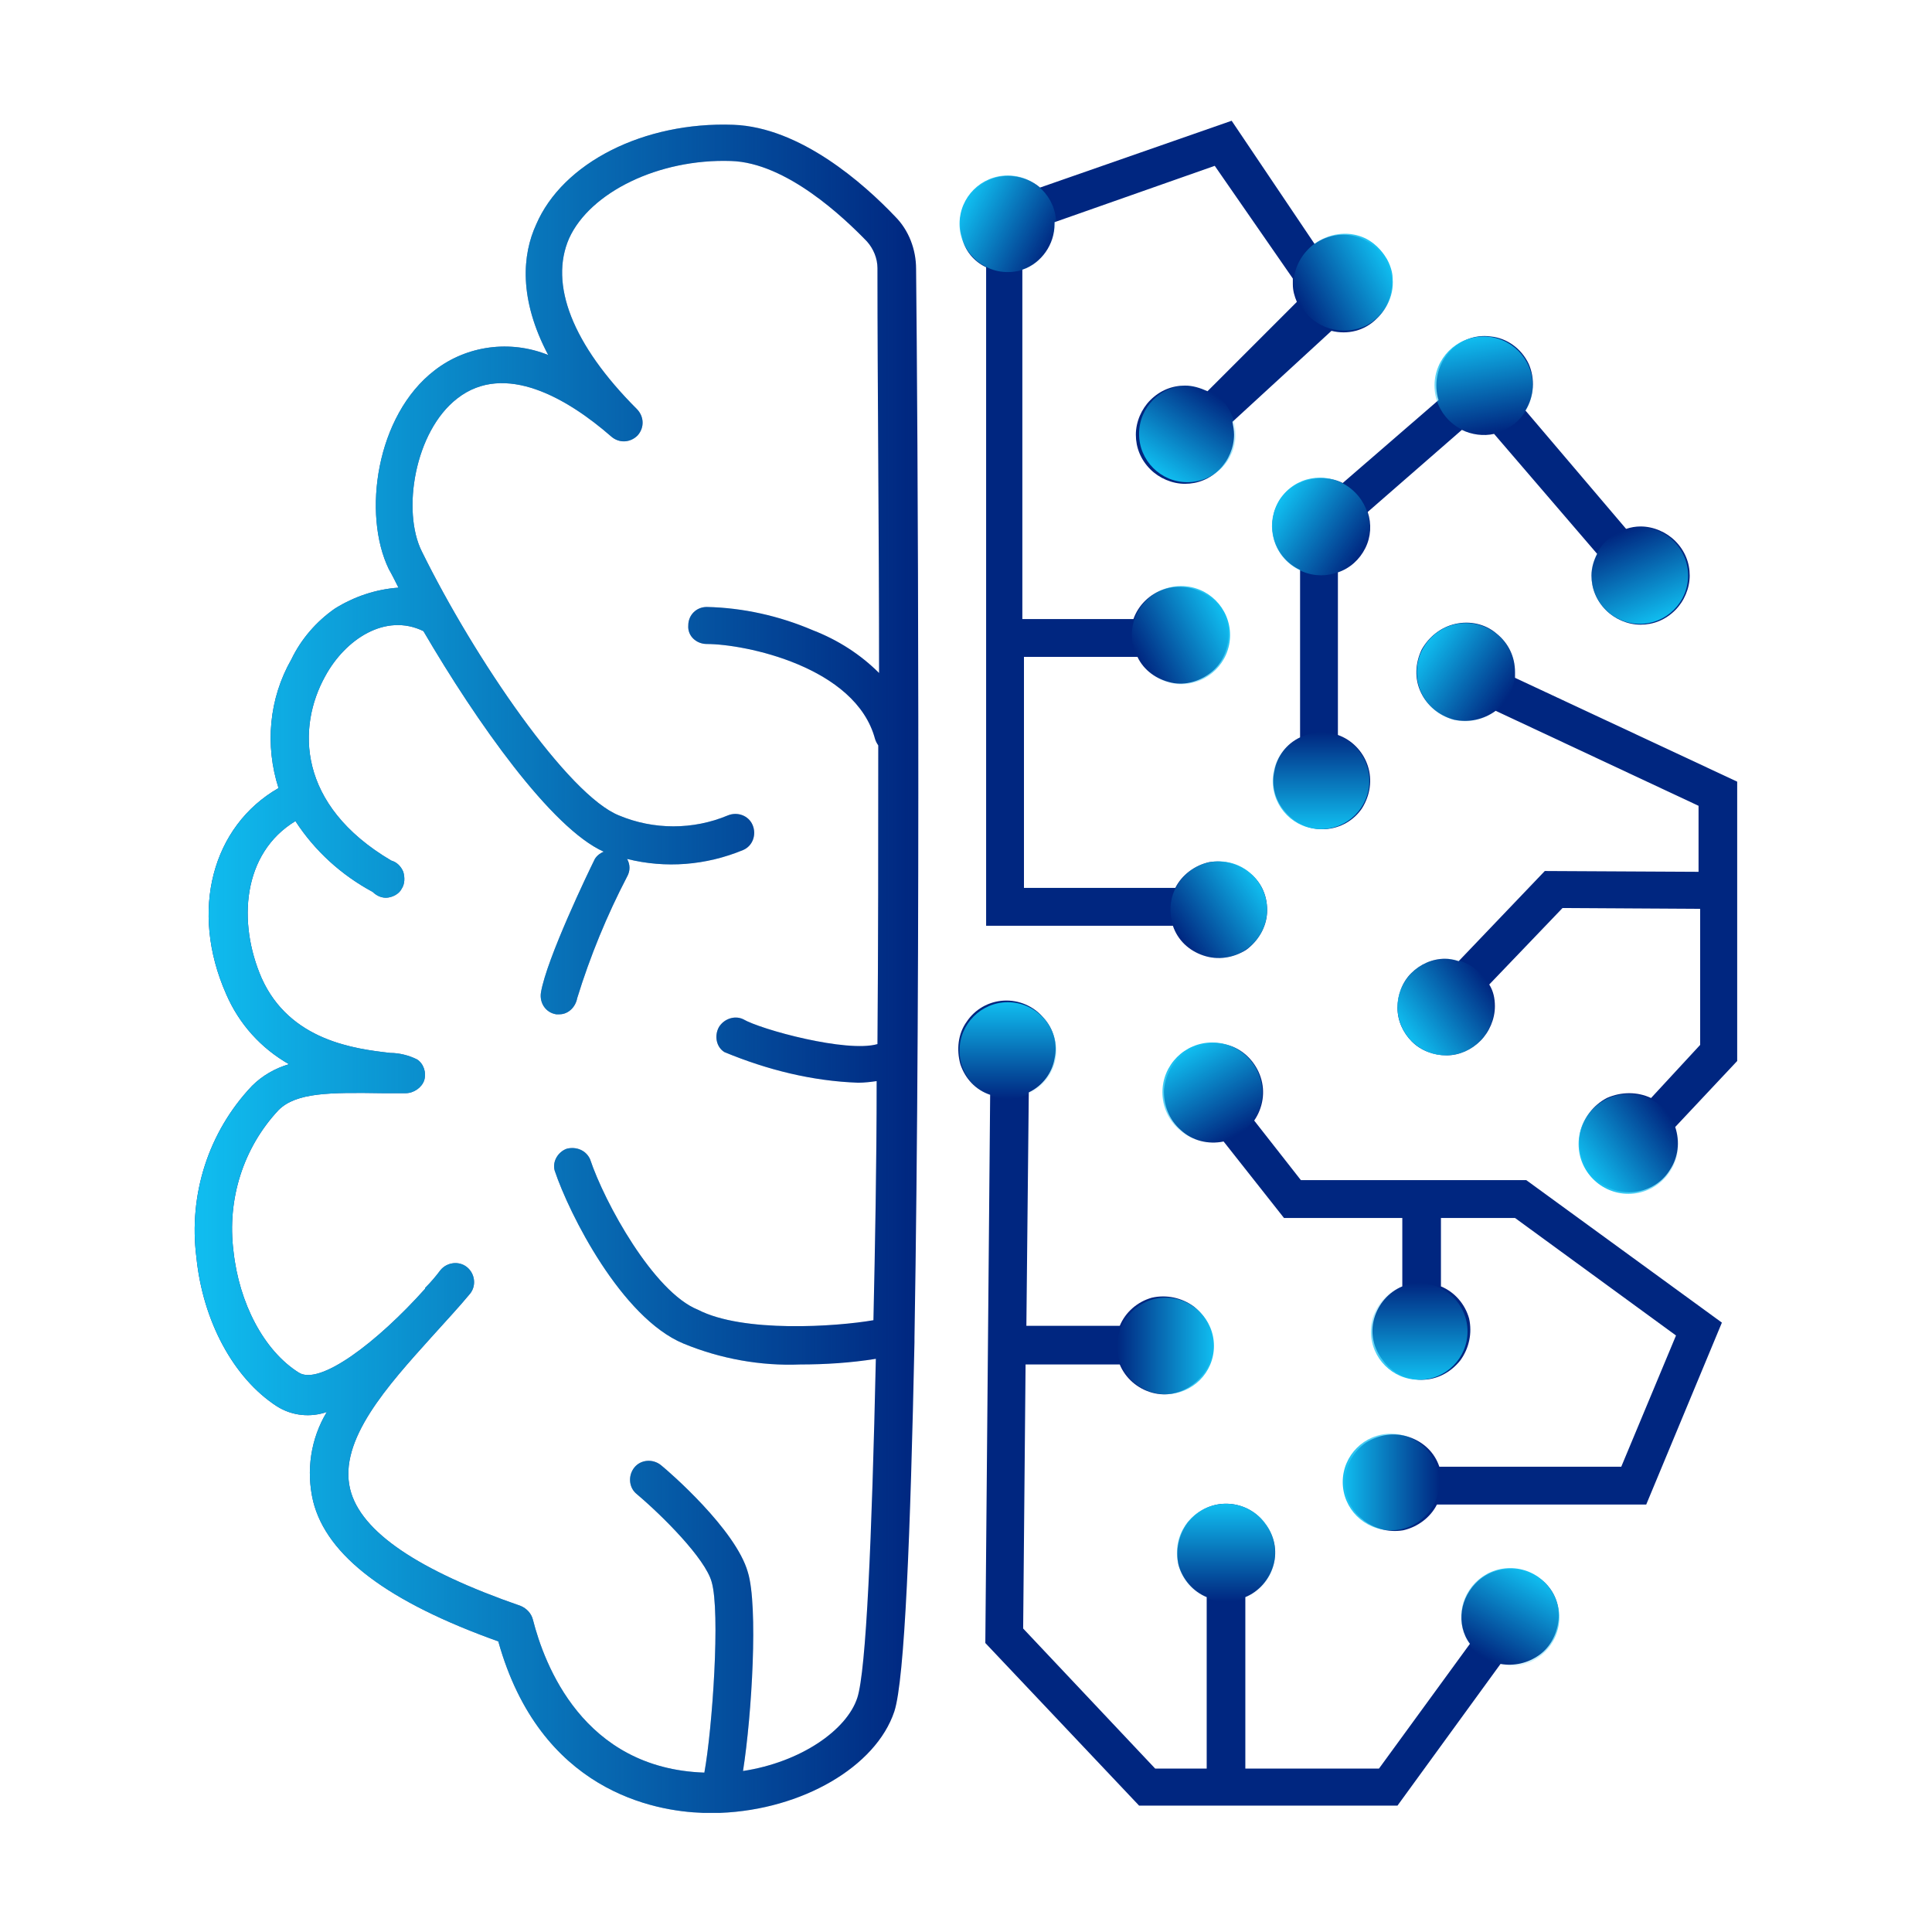 <?xml version="1.0" encoding="utf-8"?>
<!-- Generator: Adobe Illustrator 25.2.1, SVG Export Plug-In . SVG Version: 6.00 Build 0)  -->
<svg version="1.1" id="Layer_1" xmlns="http://www.w3.org/2000/svg" xmlns:xlink="http://www.w3.org/1999/xlink" x="0px" y="0px"
	 viewBox="0 0 24 24" style="enable-background:new 0 0 24 24;" xml:space="preserve">
<style type="text/css">
	.st0{fill:#002680;}
	.st1{opacity:0.65;}
	.st2{fill:url(#SVGID_1_);}
	.st3{fill:url(#SVGID_2_);}
	.st4{fill:url(#SVGID_3_);}
	.st5{fill:url(#SVGID_4_);}
	.st6{fill:url(#SVGID_5_);}
	.st7{fill:url(#SVGID_6_);}
	.st8{fill:url(#SVGID_7_);}
	.st9{fill:url(#SVGID_8_);}
	.st10{fill:url(#SVGID_9_);}
	.st11{fill:url(#SVGID_10_);}
	.st12{fill:url(#SVGID_11_);}
	.st13{fill:url(#SVGID_12_);}
	.st14{fill:url(#SVGID_13_);}
	.st15{fill:url(#SVGID_14_);}
	.st16{fill:url(#SVGID_15_);}
	.st17{fill:url(#SVGID_16_);}
	.st18{fill:url(#SVGID_17_);}
	.st19{fill:url(#SVGID_18_);}
	.st20{fill:url(#SVGID_19_);}
	.st21{fill:url(#SVGID_20_);}
	.st22{fill:url(#SVGID_21_);}
	.st23{fill:url(#SVGID_22_);}
	.st24{fill:url(#SVGID_23_);}
	.st25{fill:url(#SVGID_24_);}
	.st26{fill:url(#SVGID_25_);}
	.st27{fill:url(#SVGID_26_);}
	.st28{fill:url(#SVGID_27_);}
	.st29{fill:#FFFFFF;}
	.st30{fill:url(#SVGID_28_);}
	.st31{fill:url(#SVGID_29_);}
	.st32{fill:url(#SVGID_30_);}
	.st33{fill:url(#SVGID_31_);}
	.st34{fill:url(#SVGID_32_);}
	.st35{fill:url(#SVGID_33_);}
	.st36{fill:url(#SVGID_34_);}
	.st37{fill:url(#SVGID_35_);}
	.st38{fill:url(#SVGID_36_);}
	.st39{fill:url(#SVGID_37_);}
	.st40{fill:url(#SVGID_38_);}
	.st41{fill:url(#SVGID_39_);}
	.st42{fill:url(#SVGID_40_);}
	.st43{fill:url(#SVGID_41_);}
	.st44{fill:url(#SVGID_42_);}
	.st45{fill:url(#SVGID_43_);}
	.st46{fill:url(#SVGID_44_);}
	.st47{fill:url(#SVGID_45_);}
	.st48{fill:url(#SVGID_46_);}
	.st49{fill:url(#SVGID_47_);}
	.st50{fill:url(#SVGID_48_);}
	.st51{fill:url(#SVGID_49_);}
	.st52{fill:url(#SVGID_50_);}
	.st53{fill:url(#SVGID_51_);}
	.st54{fill:url(#SVGID_52_);}
	.st55{fill:url(#SVGID_53_);}
	.st56{fill:url(#SVGID_54_);}
	.st57{fill:url(#SVGID_55_);}
	.st58{fill:url(#SVGID_56_);}
	.st59{fill:url(#SVGID_57_);}
	.st60{fill:url(#SVGID_58_);}
	.st61{fill:url(#SVGID_59_);}
	.st62{fill:url(#SVGID_60_);}
	.st63{fill:url(#SVGID_61_);}
	.st64{fill:url(#SVGID_62_);}
	.st65{fill:url(#SVGID_63_);}
	.st66{fill:url(#SVGID_64_);}
	.st67{fill:url(#SVGID_65_);}
	.st68{fill:url(#SVGID_66_);}
	.st69{fill:url(#SVGID_67_);}
	.st70{fill:url(#SVGID_68_);}
	.st71{fill:url(#SVGID_69_);}
	.st72{fill:url(#SVGID_70_);}
	.st73{fill:url(#SVGID_71_);}
	.st74{fill:url(#SVGID_72_);}
	.st75{fill:url(#SVGID_73_);}
	.st76{fill:url(#SVGID_74_);}
	.st77{fill:url(#SVGID_75_);}
	.st78{fill:url(#SVGID_76_);}
	.st79{fill:url(#SVGID_77_);}
	.st80{fill:url(#SVGID_78_);}
	.st81{fill:url(#SVGID_79_);}
	.st82{fill:url(#SVGID_80_);}
	.st83{fill:url(#SVGID_81_);}
	.st84{fill:url(#SVGID_82_);}
	.st85{fill:url(#SVGID_83_);}
	.st86{fill:url(#SVGID_84_);}
	.st87{fill:url(#SVGID_85_);}
	.st88{fill:url(#SVGID_86_);}
	.st89{fill:url(#SVGID_87_);}
	.st90{fill:url(#SVGID_88_);}
	.st91{fill:url(#SVGID_89_);}
	.st92{fill:url(#SVGID_90_);}
	.st93{fill:url(#SVGID_91_);}
	.st94{fill:url(#SVGID_92_);}
	.st95{fill:url(#SVGID_93_);}
	.st96{fill:url(#SVGID_94_);}
	.st97{fill:url(#SVGID_95_);}
	.st98{fill:url(#SVGID_96_);}
	.st99{fill:url(#SVGID_97_);}
	.st100{fill:url(#SVGID_98_);}
	.st101{fill:url(#SVGID_99_);}
	.st102{fill:url(#SVGID_100_);}
	.st103{fill:url(#SVGID_101_);}
	.st104{fill:url(#SVGID_102_);}
	.st105{fill:url(#SVGID_103_);}
	.st106{fill:url(#SVGID_104_);}
	.st107{fill:url(#SVGID_105_);}
	.st108{fill:url(#SVGID_106_);}
	.st109{fill:url(#SVGID_107_);}
	.st110{fill:url(#SVGID_108_);}
	.st111{fill:url(#SVGID_109_);}
	.st112{fill:url(#SVGID_110_);}
	.st113{fill:url(#SVGID_111_);}
	.st114{fill:url(#SVGID_112_);}
	.st115{fill:url(#SVGID_113_);}
	.st116{fill:url(#SVGID_114_);}
	.st117{fill:url(#SVGID_115_);}
	.st118{fill:url(#SVGID_116_);}
	.st119{fill:url(#SVGID_117_);}
	.st120{fill:url(#SVGID_118_);}
	.st121{fill:url(#SVGID_119_);}
	.st122{fill:url(#SVGID_120_);}
	.st123{fill:url(#SVGID_121_);}
	.st124{fill:url(#SVGID_122_);}
	.st125{fill:url(#SVGID_123_);}
	.st126{fill:url(#SVGID_124_);}
	.st127{fill:url(#SVGID_125_);}
	.st128{fill:url(#SVGID_126_);}
	.st129{fill:url(#SVGID_127_);}
	.st130{fill:url(#SVGID_128_);}
	.st131{fill:url(#SVGID_129_);}
	.st132{fill:url(#SVGID_130_);}
	.st133{fill:url(#SVGID_131_);}
	.st134{fill:url(#SVGID_132_);}
	.st135{fill:url(#SVGID_133_);}
	.st136{fill:url(#SVGID_134_);}
	.st137{fill:url(#SVGID_135_);}
	.st138{fill:url(#SVGID_136_);}
	.st139{fill:url(#SVGID_137_);}
	.st140{fill:url(#SVGID_138_);}
	.st141{fill:url(#SVGID_139_);}
	.st142{fill:url(#SVGID_140_);}
	.st143{fill:url(#SVGID_141_);}
	.st144{fill:url(#SVGID_142_);}
	.st145{fill:url(#SVGID_143_);}
	.st146{fill:url(#SVGID_144_);}
	.st147{fill:url(#SVGID_145_);}
	.st148{fill:url(#SVGID_146_);}
	.st149{fill:url(#SVGID_147_);}
	.st150{fill:url(#SVGID_148_);}
	.st151{fill:url(#SVGID_149_);}
	.st152{fill:url(#SVGID_150_);}
	.st153{fill:url(#SVGID_151_);}
	.st154{fill:url(#SVGID_152_);}
	.st155{fill:url(#SVGID_153_);}
	.st156{fill:url(#SVGID_154_);}
	.st157{fill:url(#SVGID_155_);}
	.st158{fill:url(#SVGID_156_);}
	.st159{fill:url(#SVGID_157_);}
	.st160{fill:url(#SVGID_158_);}
	.st161{fill:url(#SVGID_159_);}
	.st162{fill:url(#SVGID_160_);}
	.st163{fill:url(#SVGID_161_);}
	.st164{fill:url(#SVGID_162_);}
	.st165{fill:url(#SVGID_163_);}
	.st166{fill:url(#SVGID_164_);}
	.st167{fill:url(#SVGID_165_);}
	.st168{fill:url(#SVGID_166_);}
	.st169{fill:url(#SVGID_167_);}
	.st170{fill:url(#SVGID_168_);}
	.st171{fill:url(#SVGID_169_);}
	.st172{fill:url(#SVGID_170_);}
	.st173{fill:url(#SVGID_171_);}
	.st174{fill:url(#SVGID_172_);}
	.st175{fill:url(#SVGID_173_);}
	.st176{fill:url(#SVGID_174_);}
	.st177{fill:url(#SVGID_175_);}
	.st178{fill:url(#SVGID_176_);}
	.st179{fill:url(#SVGID_177_);}
	.st180{fill:url(#SVGID_178_);}
	.st181{fill:url(#SVGID_179_);}
	.st182{fill:url(#SVGID_180_);}
	.st183{fill:url(#SVGID_181_);}
	.st184{fill:url(#SVGID_182_);}
	.st185{fill:url(#SVGID_183_);}
	.st186{fill:url(#SVGID_184_);}
	.st187{fill:url(#SVGID_185_);}
	.st188{fill:url(#SVGID_186_);}
	.st189{fill:url(#SVGID_187_);}
	.st190{fill:url(#SVGID_188_);}
	.st191{fill:url(#SVGID_189_);}
	.st192{fill:url(#SVGID_190_);}
	.st193{fill:url(#SVGID_191_);}
	.st194{fill:url(#SVGID_192_);}
	.st195{fill:url(#SVGID_193_);}
	.st196{fill:url(#SVGID_194_);}
	.st197{fill:url(#SVGID_195_);}
	.st198{fill:url(#SVGID_196_);}
	.st199{fill:url(#SVGID_197_);}
	.st200{fill:url(#SVGID_198_);}
	.st201{fill:url(#SVGID_199_);}
	.st202{fill:url(#SVGID_200_);}
	.st203{fill:url(#SVGID_201_);}
	.st204{fill:url(#SVGID_202_);}
	.st205{fill:url(#SVGID_203_);}
	.st206{fill:url(#SVGID_204_);}
	.st207{fill:url(#SVGID_205_);}
	.st208{fill:url(#SVGID_206_);}
	.st209{fill:url(#SVGID_207_);}
	.st210{fill:url(#SVGID_208_);}
	.st211{fill:url(#SVGID_209_);}
	.st212{fill:url(#SVGID_210_);}
	.st213{fill:url(#SVGID_211_);}
	.st214{fill:url(#SVGID_212_);}
	.st215{fill:url(#SVGID_213_);}
	.st216{fill:url(#SVGID_214_);}
	.st217{fill:url(#SVGID_215_);}
	.st218{fill:url(#SVGID_216_);}
	.st219{fill:url(#SVGID_217_);}
	.st220{fill:url(#SVGID_218_);}
	.st221{fill:url(#SVGID_219_);}
	.st222{fill:url(#SVGID_220_);}
	.st223{fill:url(#SVGID_221_);}
	.st224{fill:url(#SVGID_222_);}
	.st225{fill:url(#SVGID_223_);}
	.st226{fill:url(#SVGID_224_);}
	.st227{fill:url(#SVGID_225_);}
	.st228{fill:url(#SVGID_226_);}
	.st229{fill:url(#SVGID_227_);}
	.st230{fill:url(#SVGID_228_);}
	.st231{fill:url(#SVGID_229_);}
	.st232{fill:url(#SVGID_230_);}
	.st233{fill:url(#SVGID_231_);}
	.st234{fill:url(#SVGID_232_);}
	.st235{fill:url(#SVGID_233_);}
	.st236{fill:url(#SVGID_234_);}
	.st237{fill:url(#SVGID_235_);}
	.st238{fill:url(#SVGID_236_);}
	.st239{fill:url(#SVGID_237_);}
	.st240{fill:url(#SVGID_238_);}
	.st241{fill:url(#SVGID_239_);}
	.st242{fill:url(#SVGID_240_);}
	.st243{fill:url(#SVGID_241_);}
	.st244{fill:url(#SVGID_242_);}
	.st245{fill:url(#SVGID_243_);}
	.st246{fill:url(#SVGID_244_);}
	.st247{fill:url(#SVGID_245_);}
	.st248{fill:url(#SVGID_246_);}
	.st249{fill:url(#SVGID_247_);}
</style>
<g>
	<path class="st0" d="M11.38,3.34c0-0.24-0.09-0.48-0.26-0.65c-0.39-0.41-1.18-1.11-2.01-1.14C8,1.51,6.99,2.02,6.66,2.79
		C6.49,3.16,6.44,3.71,6.81,4.41C6.34,4.22,5.8,4.29,5.4,4.6C4.67,5.16,4.5,6.39,4.83,7.07C4.87,7.14,4.91,7.22,4.95,7.3
		C4.67,7.32,4.4,7.41,4.16,7.56C3.93,7.72,3.74,7.94,3.62,8.19c-0.28,0.49-0.33,1.07-0.16,1.6c-0.82,0.47-1.11,1.52-0.65,2.56
		c0.16,0.37,0.43,0.67,0.78,0.87c-0.17,0.05-0.33,0.14-0.46,0.27c-0.54,0.57-0.79,1.35-0.69,2.13c0.08,0.79,0.46,1.5,1,1.85
		c0.19,0.12,0.42,0.14,0.62,0.07c-0.2,0.33-0.26,0.73-0.17,1.11c0.17,0.68,0.93,1.25,2.3,1.74c0.52,1.86,1.94,2.11,2.54,2.13h0.22
		c1.01-0.04,1.93-0.57,2.16-1.26c0.13-0.4,0.2-2.22,0.25-4.59l0,0c0-0.02,0-0.03,0-0.05C11.44,11.91,11.4,5.18,11.38,3.34
		L11.38,3.34z M10.65,21.09c-0.13,0.4-0.7,0.8-1.42,0.91c0.11-0.7,0.19-2.05,0.06-2.47C9.14,19,8.31,18.28,8.21,18.2h0
		c-0.1-0.08-0.25-0.07-0.33,0.03c-0.08,0.1-0.07,0.25,0.03,0.33c0.32,0.27,0.85,0.8,0.93,1.09c0.11,0.37,0.01,1.82-0.09,2.37
		c-1.51-0.05-1.99-1.35-2.13-1.9c-0.02-0.08-0.08-0.14-0.15-0.17c-1.27-0.44-1.99-0.92-2.12-1.45c-0.15-0.61,0.47-1.29,1.01-1.89
		c0.17-0.19,0.34-0.37,0.48-0.54v0c0.08-0.1,0.06-0.25-0.04-0.33c-0.1-0.08-0.25-0.06-0.33,0.04c-0.06,0.08-0.12,0.15-0.19,0.22
		v0.01c-0.59,0.66-1.31,1.21-1.57,1.04c-0.43-0.27-0.74-0.86-0.81-1.51c-0.08-0.64,0.12-1.28,0.56-1.75
		c0.22-0.22,0.64-0.22,1.29-0.21h0.29c0.1,0,0.2-0.07,0.23-0.16c0.03-0.1-0.01-0.21-0.09-0.26c-0.1-0.05-0.22-0.08-0.33-0.08
		c-0.44-0.05-1.25-0.15-1.6-0.93c-0.3-0.69-0.24-1.55,0.42-1.95h0c0.24,0.37,0.57,0.67,0.96,0.88c0.05,0.05,0.12,0.08,0.19,0.07
		c0.07-0.01,0.14-0.05,0.17-0.11c0.04-0.06,0.04-0.14,0.02-0.21c-0.03-0.07-0.08-0.12-0.15-0.14c-1.17-0.69-1.17-1.66-0.82-2.29
		c0.25-0.46,0.75-0.79,1.22-0.56c0.66,1.13,1.59,2.45,2.24,2.74c-0.05,0.02-0.1,0.06-0.12,0.11c-0.06,0.12-0.59,1.22-0.66,1.64
		c-0.02,0.13,0.06,0.25,0.19,0.27h0.04h0c0.11,0,0.2-0.09,0.22-0.2c0.16-0.52,0.37-1.03,0.62-1.51c0.04-0.07,0.04-0.15,0-0.22
		c0.48,0.12,0.98,0.08,1.44-0.11c0.12-0.05,0.17-0.19,0.12-0.31c-0.05-0.12-0.19-0.17-0.31-0.12c-0.43,0.18-0.92,0.18-1.35,0
		C7.06,9.88,5.9,8.19,5.24,6.85C4.99,6.35,5.15,5.36,5.68,4.95c0.59-0.46,1.37,0,1.91,0.47h0c0.1,0.09,0.24,0.08,0.33-0.01
		c0.09-0.1,0.08-0.24-0.01-0.33c-0.8-0.8-1.09-1.55-0.84-2.12C7.33,2.39,8.18,1.97,9.08,2c0.69,0.02,1.41,0.71,1.69,1v0
		c0.08,0.09,0.13,0.21,0.13,0.33c0,1.48,0.02,3.23,0.02,5.03c-0.23-0.23-0.51-0.41-0.82-0.53C9.68,7.65,9.23,7.55,8.78,7.54
		c-0.13,0-0.23,0.1-0.23,0.23C8.54,7.9,8.65,8,8.78,8c0.47,0,1.85,0.28,2.09,1.18v0c0.01,0.03,0.02,0.05,0.04,0.08
		c0,1.24,0,2.5-0.01,3.71c-0.38,0.11-1.45-0.18-1.67-0.31v0c-0.11-0.05-0.24,0-0.3,0.1C8.87,12.87,8.9,13.01,9,13.07
		c0.53,0.22,1.09,0.36,1.66,0.38c0.08,0,0.16-0.01,0.23-0.02c0,1.05-0.02,2.06-0.04,2.97c-0.46,0.08-1.62,0.16-2.18-0.13H8.67
		c-0.55-0.22-1.16-1.33-1.34-1.87h0c-0.05-0.11-0.17-0.16-0.29-0.13c-0.11,0.04-0.18,0.16-0.15,0.27c0.18,0.54,0.83,1.83,1.6,2.15h0
		c0.46,0.19,0.96,0.28,1.45,0.26c0.31,0,0.63-0.02,0.94-0.07C10.83,19.13,10.76,20.75,10.65,21.09L10.65,21.09z"/>
	<linearGradient id="SVGID_1_" gradientUnits="userSpaceOnUse" x1="2.418" y1="12.023" x2="11.404" y2="12.023">
		<stop  offset="0" style="stop-color:#10BEF0"/>
		<stop  offset="1" style="stop-color:#10BEF0;stop-opacity:0"/>
	</linearGradient>
	<path class="st2" d="M11.38,3.34c0-0.24-0.09-0.48-0.26-0.65c-0.39-0.41-1.18-1.11-2.01-1.14C8,1.51,6.99,2.02,6.66,2.79
		C6.49,3.16,6.44,3.71,6.81,4.41C6.34,4.22,5.8,4.29,5.4,4.6C4.67,5.16,4.5,6.39,4.83,7.07C4.87,7.14,4.91,7.22,4.95,7.3
		C4.67,7.32,4.4,7.41,4.16,7.56C3.93,7.72,3.74,7.94,3.62,8.19c-0.28,0.49-0.33,1.07-0.16,1.6c-0.82,0.47-1.11,1.52-0.65,2.56
		c0.16,0.37,0.43,0.67,0.78,0.87c-0.17,0.05-0.33,0.14-0.46,0.27c-0.54,0.57-0.79,1.35-0.69,2.13c0.08,0.79,0.46,1.5,1,1.85
		c0.19,0.12,0.42,0.14,0.62,0.07c-0.2,0.33-0.26,0.73-0.17,1.11c0.17,0.68,0.93,1.25,2.3,1.74c0.52,1.86,1.94,2.11,2.54,2.13h0.22
		c1.01-0.04,1.93-0.57,2.16-1.26c0.13-0.4,0.2-2.22,0.25-4.59l0,0c0-0.02,0-0.03,0-0.05C11.44,11.91,11.4,5.18,11.38,3.34
		L11.38,3.34z M10.65,21.09c-0.13,0.4-0.7,0.8-1.42,0.91c0.11-0.7,0.19-2.05,0.06-2.47C9.14,19,8.31,18.28,8.21,18.2h0
		c-0.1-0.08-0.25-0.07-0.33,0.03c-0.08,0.1-0.07,0.25,0.03,0.33c0.32,0.27,0.85,0.8,0.93,1.09c0.11,0.37,0.01,1.82-0.09,2.37
		c-1.51-0.05-1.99-1.35-2.13-1.9c-0.02-0.08-0.08-0.14-0.15-0.17c-1.27-0.44-1.99-0.92-2.12-1.45c-0.15-0.61,0.47-1.29,1.01-1.89
		c0.17-0.19,0.34-0.37,0.48-0.54v0c0.08-0.1,0.06-0.25-0.04-0.33c-0.1-0.08-0.25-0.06-0.33,0.04c-0.06,0.08-0.12,0.15-0.19,0.22
		v0.01c-0.59,0.66-1.31,1.21-1.57,1.04c-0.43-0.27-0.74-0.86-0.81-1.51c-0.08-0.64,0.12-1.28,0.56-1.75
		c0.22-0.22,0.64-0.22,1.29-0.21h0.29c0.1,0,0.2-0.07,0.23-0.16c0.03-0.1-0.01-0.21-0.09-0.26c-0.1-0.05-0.22-0.08-0.33-0.08
		c-0.44-0.05-1.25-0.15-1.6-0.93c-0.3-0.69-0.24-1.55,0.42-1.95h0c0.24,0.37,0.57,0.67,0.96,0.88c0.05,0.05,0.12,0.08,0.19,0.07
		c0.07-0.01,0.14-0.05,0.17-0.11c0.04-0.06,0.04-0.14,0.02-0.21c-0.03-0.07-0.08-0.12-0.15-0.14c-1.17-0.69-1.17-1.66-0.82-2.29
		c0.25-0.46,0.75-0.79,1.22-0.56c0.66,1.13,1.59,2.45,2.24,2.74c-0.05,0.02-0.1,0.06-0.12,0.11c-0.06,0.12-0.59,1.22-0.66,1.64
		c-0.02,0.13,0.06,0.25,0.19,0.27h0.04h0c0.11,0,0.2-0.09,0.22-0.2c0.16-0.52,0.37-1.03,0.62-1.51c0.04-0.07,0.04-0.15,0-0.22
		c0.48,0.12,0.98,0.08,1.44-0.11c0.12-0.05,0.17-0.19,0.12-0.31c-0.05-0.12-0.19-0.17-0.31-0.12c-0.43,0.18-0.92,0.18-1.35,0
		C7.06,9.88,5.9,8.19,5.24,6.85C4.99,6.35,5.15,5.36,5.68,4.95c0.59-0.46,1.37,0,1.91,0.47h0c0.1,0.09,0.24,0.08,0.33-0.01
		c0.09-0.1,0.08-0.24-0.01-0.33c-0.8-0.8-1.09-1.55-0.84-2.12C7.33,2.39,8.18,1.97,9.08,2c0.69,0.02,1.41,0.71,1.69,1v0
		c0.08,0.09,0.13,0.21,0.13,0.33c0,1.48,0.02,3.23,0.02,5.03c-0.23-0.23-0.51-0.41-0.82-0.53C9.68,7.65,9.23,7.55,8.78,7.54
		c-0.13,0-0.23,0.1-0.23,0.23C8.54,7.9,8.65,8,8.78,8c0.47,0,1.85,0.28,2.09,1.18v0c0.01,0.03,0.02,0.05,0.04,0.08
		c0,1.24,0,2.5-0.01,3.71c-0.38,0.11-1.45-0.18-1.67-0.31v0c-0.11-0.05-0.24,0-0.3,0.1C8.87,12.87,8.9,13.01,9,13.07
		c0.53,0.22,1.09,0.36,1.66,0.38c0.08,0,0.16-0.01,0.23-0.02c0,1.05-0.02,2.06-0.04,2.97c-0.46,0.08-1.62,0.16-2.18-0.13H8.67
		c-0.55-0.22-1.16-1.33-1.34-1.87h0c-0.05-0.11-0.17-0.16-0.29-0.13c-0.11,0.04-0.18,0.16-0.15,0.27c0.18,0.54,0.83,1.83,1.6,2.15h0
		c0.46,0.19,0.96,0.28,1.45,0.26c0.31,0,0.63-0.02,0.94-0.07C10.83,19.13,10.76,20.75,10.65,21.09L10.65,21.09z"/>
	<path class="st0" d="M16.68,6c-0.08-0.04-0.17-0.06-0.27-0.06c-0.18,0-0.36,0.08-0.47,0.22c-0.12,0.14-0.16,0.33-0.12,0.51
		c0.04,0.18,0.16,0.33,0.33,0.41v2.08c-0.17,0.08-0.29,0.24-0.32,0.42c-0.04,0.18,0.01,0.37,0.14,0.51c0.12,0.14,0.3,0.22,0.49,0.21
		c0.19-0.01,0.36-0.11,0.46-0.26c0.1-0.16,0.13-0.35,0.07-0.53c-0.06-0.18-0.2-0.32-0.37-0.38V7.11c0.15-0.05,0.27-0.16,0.34-0.3
		c0.07-0.14,0.08-0.3,0.03-0.45l1.17-1.02h0c0.12,0.06,0.27,0.08,0.4,0.05l1.28,1.49c-0.04,0.08-0.07,0.17-0.07,0.27
		c0,0.16,0.06,0.31,0.18,0.43c0.11,0.11,0.27,0.18,0.43,0.18c0.16,0,0.31-0.06,0.43-0.18c0.11-0.11,0.18-0.27,0.18-0.43
		c0-0.16-0.06-0.31-0.18-0.43c-0.11-0.11-0.27-0.18-0.43-0.18c-0.06,0-0.12,0.01-0.18,0.03l-1.25-1.47c0.11-0.18,0.12-0.4,0.04-0.58
		c-0.09-0.19-0.27-0.32-0.47-0.34c-0.21-0.03-0.41,0.06-0.54,0.22c-0.13,0.16-0.17,0.38-0.11,0.57L16.68,6z"/>
	<path class="st0" d="M16.16,14.66l-0.58-0.74c0.11-0.16,0.14-0.36,0.08-0.54c-0.06-0.18-0.2-0.33-0.38-0.39
		c-0.18-0.06-0.38-0.04-0.54,0.07c-0.16,0.11-0.26,0.28-0.28,0.47c-0.01,0.19,0.06,0.38,0.21,0.51c0.14,0.13,0.34,0.18,0.53,0.14
		l0.75,0.95h1.47v0.85c-0.17,0.07-0.3,0.22-0.35,0.4c-0.05,0.18-0.01,0.37,0.11,0.52c0.11,0.15,0.29,0.24,0.48,0.24
		c0.19,0,0.36-0.09,0.48-0.24c0.11-0.15,0.15-0.34,0.11-0.52c-0.05-0.18-0.18-0.33-0.35-0.4v-0.85h0.92l2,1.46l-0.68,1.63h-2.26
		c-0.06-0.18-0.2-0.31-0.38-0.37c-0.18-0.06-0.37-0.03-0.53,0.07c-0.16,0.11-0.25,0.28-0.26,0.46c-0.01,0.19,0.06,0.37,0.21,0.49
		c0.14,0.12,0.33,0.17,0.51,0.14c0.18-0.04,0.34-0.16,0.42-0.32h2.6l0.94-2.26l-2.43-1.77L16.16,14.66z"/>
	
		<linearGradient id="SVGID_2_" gradientUnits="userSpaceOnUse" x1="14.915" y1="17.657" x2="16.147" y2="17.657" gradientTransform="matrix(0.5 0.866 0.866 -0.5 -7.997 8.947)">
		<stop  offset="0" style="stop-color:#10BEF0"/>
		<stop  offset="1" style="stop-color:#10BEF0;stop-opacity:0"/>
	</linearGradient>
	<circle class="st3" cx="15.06" cy="13.57" r="0.62"/>
	
		<linearGradient id="SVGID_3_" gradientUnits="userSpaceOnUse" x1="16.453" y1="18.755" x2="17.661" y2="18.755" gradientTransform="matrix(-6.123234e-17 -1 1 -6.123234e-17 -1.122 33.595)">
		<stop  offset="0" style="stop-color:#10BEF0"/>
		<stop  offset="1" style="stop-color:#10BEF0;stop-opacity:0"/>
	</linearGradient>
	<circle class="st4" cx="17.63" cy="16.54" r="0.6"/>
	
		<linearGradient id="SVGID_4_" gradientUnits="userSpaceOnUse" x1="14.587" y1="19.107" x2="15.795" y2="19.107" gradientTransform="matrix(1 0 0 1 2.091 -0.694)">
		<stop  offset="0" style="stop-color:#10BEF0"/>
		<stop  offset="1" style="stop-color:#10BEF0;stop-opacity:0"/>
	</linearGradient>
	<circle class="st5" cx="17.28" cy="18.41" r="0.6"/>
	<path class="st0" d="M18.82,8.42c0-0.02,0-0.05,0-0.07c0-0.19-0.08-0.36-0.23-0.48c-0.14-0.12-0.33-0.16-0.51-0.12
		c-0.18,0.04-0.33,0.16-0.42,0.32c-0.08,0.17-0.09,0.36-0.01,0.53c0.08,0.17,0.23,0.29,0.41,0.34c0.18,0.04,0.37,0,0.52-0.11
		l2.52,1.18v0.82l-1.91-0.01l-1.07,1.12c-0.06-0.02-0.12-0.03-0.17-0.03c-0.16,0-0.31,0.07-0.42,0.18
		c-0.11,0.11-0.17,0.27-0.17,0.43s0.07,0.31,0.18,0.42c0.11,0.11,0.27,0.17,0.43,0.17c0.16,0,0.31-0.07,0.42-0.18
		c0.11-0.11,0.18-0.27,0.18-0.43c0-0.1-0.02-0.19-0.07-0.27l0.91-0.95l1.71,0.01l0,1.69l-0.61,0.66h0c-0.17-0.08-0.37-0.08-0.55,0
		c-0.17,0.09-0.29,0.25-0.33,0.43c-0.04,0.19,0.02,0.38,0.14,0.53c0.13,0.14,0.31,0.22,0.5,0.21c0.19-0.01,0.37-0.11,0.47-0.27
		c0.11-0.16,0.13-0.36,0.07-0.54l0.77-0.82V9.71L18.82,8.42z"/>
	
		<linearGradient id="SVGID_5_" gradientUnits="userSpaceOnUse" x1="15.257" y1="13.099" x2="16.464" y2="13.099" gradientTransform="matrix(0.806 -0.592 0.592 0.806 -2.578 11.337)">
		<stop  offset="0" style="stop-color:#10BEF0"/>
		<stop  offset="1" style="stop-color:#10BEF0;stop-opacity:0"/>
	</linearGradient>
	<circle class="st6" cx="17.96" cy="12.51" r="0.6"/>
	
		<linearGradient id="SVGID_6_" gradientUnits="userSpaceOnUse" x1="16.065" y1="15.81" x2="17.3" y2="15.81" gradientTransform="matrix(0.806 -0.592 0.592 0.806 -2.578 11.337)">
		<stop  offset="0" style="stop-color:#10BEF0"/>
		<stop  offset="1" style="stop-color:#10BEF0;stop-opacity:0"/>
	</linearGradient>
	<circle class="st7" cx="20.23" cy="14.21" r="0.62"/>
	
		<linearGradient id="SVGID_7_" gradientUnits="userSpaceOnUse" x1="17.784" y1="9.909" x2="19.004" y2="9.909" gradientTransform="matrix(0.829 0.559 -0.559 0.829 8.504 -10.157)">
		<stop  offset="0" style="stop-color:#10BEF0"/>
		<stop  offset="1" style="stop-color:#10BEF0;stop-opacity:0"/>
	</linearGradient>
	<circle class="st8" cx="18.21" cy="8.35" r="0.61"/>
	
		<linearGradient id="SVGID_8_" gradientUnits="userSpaceOnUse" x1="17.044" y1="12.03" x2="18.252" y2="12.03" gradientTransform="matrix(-9.645063e-16 -1 1 -9.645063e-16 4.382 27.345)">
		<stop  offset="0" style="stop-color:#10BEF0"/>
		<stop  offset="1" style="stop-color:#10BEF0;stop-opacity:0"/>
	</linearGradient>
	<circle class="st9" cx="16.41" cy="9.7" r="0.6"/>
	
		<linearGradient id="SVGID_9_" gradientUnits="userSpaceOnUse" x1="19.593" y1="15.988" x2="20.801" y2="15.988" gradientTransform="matrix(-0.386 -0.922 0.922 -0.386 13.424 31.953)">
		<stop  offset="0" style="stop-color:#10BEF0"/>
		<stop  offset="1" style="stop-color:#10BEF0;stop-opacity:0"/>
	</linearGradient>
	<circle class="st10" cx="20.37" cy="7.15" r="0.6"/>
	
		<linearGradient id="SVGID_10_" gradientUnits="userSpaceOnUse" x1="22.538" y1="15.106" x2="23.746" y2="15.106" gradientTransform="matrix(0.171 0.994 -0.994 0.171 29.494 -20.804)">
		<stop  offset="0" style="stop-color:#10BEF0"/>
		<stop  offset="1" style="stop-color:#10BEF0;stop-opacity:0"/>
	</linearGradient>
	<circle class="st11" cx="18.43" cy="4.79" r="0.61"/>
	
		<linearGradient id="SVGID_11_" gradientUnits="userSpaceOnUse" x1="15.286" y1="9.418" x2="16.488" y2="9.418" gradientTransform="matrix(0.838 0.565 -0.559 0.829 8.371 -10.246)">
		<stop  offset="0" style="stop-color:#10BEF0"/>
		<stop  offset="1" style="stop-color:#10BEF0;stop-opacity:0"/>
	</linearGradient>
	<path class="st12" d="M16.91,6.88c-0.19,0.28-0.56,0.35-0.84,0.16c-0.28-0.19-0.35-0.56-0.17-0.84c0.19-0.28,0.56-0.35,0.84-0.16
		C17.02,6.23,17.1,6.6,16.91,6.88z"/>
	<path class="st0" d="M18.76,19.49c-0.15,0-0.29,0.05-0.4,0.15c-0.11,0.1-0.18,0.23-0.2,0.37c-0.02,0.14,0.01,0.29,0.1,0.41
		l-1.13,1.55h-1.66v-2.13c0.17-0.07,0.3-0.22,0.35-0.4c0.05-0.18,0.01-0.37-0.11-0.52c-0.11-0.15-0.29-0.24-0.48-0.24
		c-0.19,0-0.36,0.09-0.48,0.24c-0.11,0.15-0.15,0.34-0.11,0.52c0.05,0.18,0.18,0.33,0.35,0.4v2.13h-0.64l-1.64-1.74l0.03-3.28h1.17
		c0.07,0.17,0.22,0.3,0.4,0.35c0.18,0.05,0.37,0.01,0.52-0.11s0.24-0.29,0.24-0.48c0-0.19-0.09-0.36-0.24-0.48
		c-0.15-0.11-0.34-0.15-0.52-0.11c-0.18,0.05-0.33,0.18-0.4,0.35h-1.16l0.03-2.9c0.17-0.08,0.29-0.24,0.32-0.42
		c0.04-0.18-0.01-0.37-0.14-0.51c-0.12-0.14-0.3-0.22-0.49-0.21c-0.19,0.01-0.36,0.11-0.46,0.26c-0.11,0.15-0.13,0.35-0.08,0.53
		c0.06,0.18,0.19,0.32,0.37,0.38l-0.06,6.81l1.91,2.02h3.21l1.28-1.76h0c0.17,0.03,0.34-0.01,0.48-0.11
		c0.14-0.1,0.22-0.26,0.24-0.43c0.02-0.17-0.04-0.34-0.16-0.46C19.09,19.56,18.93,19.49,18.76,19.49L18.76,19.49z"/>
	
		<linearGradient id="SVGID_12_" gradientUnits="userSpaceOnUse" x1="13.87" y1="16.725" x2="15.077" y2="16.725" gradientTransform="matrix(-1 0 0 1 28.95 0)">
		<stop  offset="0" style="stop-color:#10BEF0"/>
		<stop  offset="1" style="stop-color:#10BEF0;stop-opacity:0"/>
	</linearGradient>
	<circle class="st13" cx="14.48" cy="16.72" r="0.6"/>
	
		<linearGradient id="SVGID_13_" gradientUnits="userSpaceOnUse" x1="15.24" y1="13.639" x2="16.448" y2="13.639" gradientTransform="matrix(-6.123234e-17 1 1 6.123234e-17 -1.122 -2.793)">
		<stop  offset="0" style="stop-color:#10BEF0"/>
		<stop  offset="1" style="stop-color:#10BEF0;stop-opacity:0"/>
	</linearGradient>
	<circle class="st14" cx="12.52" cy="13.05" r="0.6"/>
	
		<linearGradient id="SVGID_14_" gradientUnits="userSpaceOnUse" x1="14.627" y1="19.291" x2="15.838" y2="19.291" gradientTransform="matrix(5.551115e-17 1 -1 5.551115e-17 34.523 4.059)">
		<stop  offset="0" style="stop-color:#10BEF0"/>
		<stop  offset="1" style="stop-color:#10BEF0;stop-opacity:0"/>
	</linearGradient>
	<circle class="st15" cx="15.23" cy="19.29" r="0.61"/>
	
		<linearGradient id="SVGID_15_" gradientUnits="userSpaceOnUse" x1="15.422" y1="15.761" x2="16.633" y2="15.761" gradientTransform="matrix(-0.5 0.866 -0.866 -0.5 40.426 14.087)">
		<stop  offset="0" style="stop-color:#10BEF0"/>
		<stop  offset="1" style="stop-color:#10BEF0;stop-opacity:0"/>
	</linearGradient>
	<circle class="st16" cx="18.76" cy="20.09" r="0.61"/>
	<path class="st0" d="M12.25,3.32v8.18h2.32c0.06,0.18,0.2,0.31,0.38,0.37s0.37,0.03,0.53-0.07c0.15-0.11,0.25-0.28,0.26-0.46
		c0.01-0.19-0.06-0.37-0.21-0.49c-0.14-0.12-0.33-0.17-0.51-0.14c-0.18,0.04-0.34,0.16-0.42,0.32h-1.88V8.16h1.41
		c0.08,0.17,0.24,0.28,0.42,0.32c0.18,0.04,0.37-0.02,0.51-0.14c0.14-0.12,0.21-0.31,0.2-0.49c-0.01-0.19-0.11-0.36-0.27-0.46
		c-0.16-0.1-0.35-0.13-0.53-0.07c-0.18,0.06-0.32,0.2-0.38,0.37h-1.38V3.35c0.12-0.04,0.22-0.12,0.29-0.22
		c0.07-0.1,0.11-0.22,0.11-0.35V2.76l1.99-0.7l0.97,1.4c0,0.02,0,0.05,0,0.07c0,0.08,0.02,0.15,0.05,0.22l-1.11,1.11h0
		c-0.09-0.04-0.18-0.07-0.28-0.07c-0.16,0-0.31,0.06-0.43,0.18c-0.11,0.11-0.18,0.27-0.18,0.43c0,0.16,0.06,0.31,0.18,0.43
		c0.11,0.11,0.27,0.18,0.43,0.18s0.31-0.06,0.43-0.18c0.11-0.11,0.18-0.27,0.18-0.43c0-0.05-0.01-0.11-0.02-0.16l1.23-1.13v0
		c0.2,0.05,0.41,0,0.56-0.15c0.15-0.14,0.22-0.35,0.18-0.55c-0.04-0.2-0.18-0.37-0.37-0.45c-0.19-0.08-0.41-0.05-0.58,0.07L15.3,1.5
		l-2.38,0.83c-0.13-0.11-0.3-0.16-0.47-0.14c-0.17,0.02-0.32,0.12-0.42,0.26c-0.1,0.14-0.13,0.32-0.08,0.49
		C11.98,3.11,12.1,3.25,12.25,3.32L12.25,3.32z"/>
	
		<linearGradient id="SVGID_16_" gradientUnits="userSpaceOnUse" x1="16.759" y1="14.156" x2="17.978" y2="14.156" gradientTransform="matrix(-0.819 0.553 0.553 0.819 21.542 -9.896)">
		<stop  offset="0" style="stop-color:#10BEF0"/>
		<stop  offset="1" style="stop-color:#10BEF0;stop-opacity:0"/>
	</linearGradient>
	<circle class="st17" cx="15.14" cy="11.3" r="0.6"/>
	
		<linearGradient id="SVGID_17_" gradientUnits="userSpaceOnUse" x1="15.219" y1="11.022" x2="16.444" y2="11.022" gradientTransform="matrix(-0.883 0.444 0.444 0.883 23.755 -8.874)">
		<stop  offset="0" style="stop-color:#10BEF0"/>
		<stop  offset="1" style="stop-color:#10BEF0;stop-opacity:0"/>
	</linearGradient>
	<circle class="st18" cx="14.67" cy="7.89" r="0.61"/>
	
		<linearGradient id="SVGID_18_" gradientUnits="userSpaceOnUse" x1="14.902" y1="9.414" x2="16.123" y2="9.414" gradientTransform="matrix(0.549 -0.822 -0.822 -0.549 13.958 23.301)">
		<stop  offset="0" style="stop-color:#10BEF0"/>
		<stop  offset="1" style="stop-color:#10BEF0;stop-opacity:0"/>
	</linearGradient>
	<circle class="st19" cx="14.75" cy="5.39" r="0.6"/>
	
		<linearGradient id="SVGID_19_" gradientUnits="userSpaceOnUse" x1="15.836" y1="12.753" x2="17.056" y2="12.753" gradientTransform="matrix(0.874 0.462 -0.462 0.874 4.049 -15.959)">
		<stop  offset="0" style="stop-color:#10BEF0"/>
		<stop  offset="1" style="stop-color:#10BEF0;stop-opacity:0"/>
	</linearGradient>
	<circle class="st20" cx="12.52" cy="2.78" r="0.6"/>
	
		<linearGradient id="SVGID_20_" gradientUnits="userSpaceOnUse" x1="19.901" y1="11.42" x2="21.139" y2="11.42" gradientTransform="matrix(-0.877 0.455 0.469 0.869 29.331 -15.74)">
		<stop  offset="0" style="stop-color:#10BEF0"/>
		<stop  offset="1" style="stop-color:#10BEF0;stop-opacity:0"/>
	</linearGradient>
	<path class="st21" d="M16.15,3.78c0.16,0.3,0.53,0.41,0.83,0.26c0.22-0.12,0.34-0.35,0.32-0.58c0-0.04-0.01-0.13-0.07-0.24
		c-0.03-0.05-0.11-0.18-0.27-0.26c-0.19-0.09-0.41-0.07-0.59,0.04c-0.19,0.12-0.31,0.33-0.3,0.55C16.09,3.67,16.14,3.76,16.15,3.78z
		"/>
</g>
</svg>
